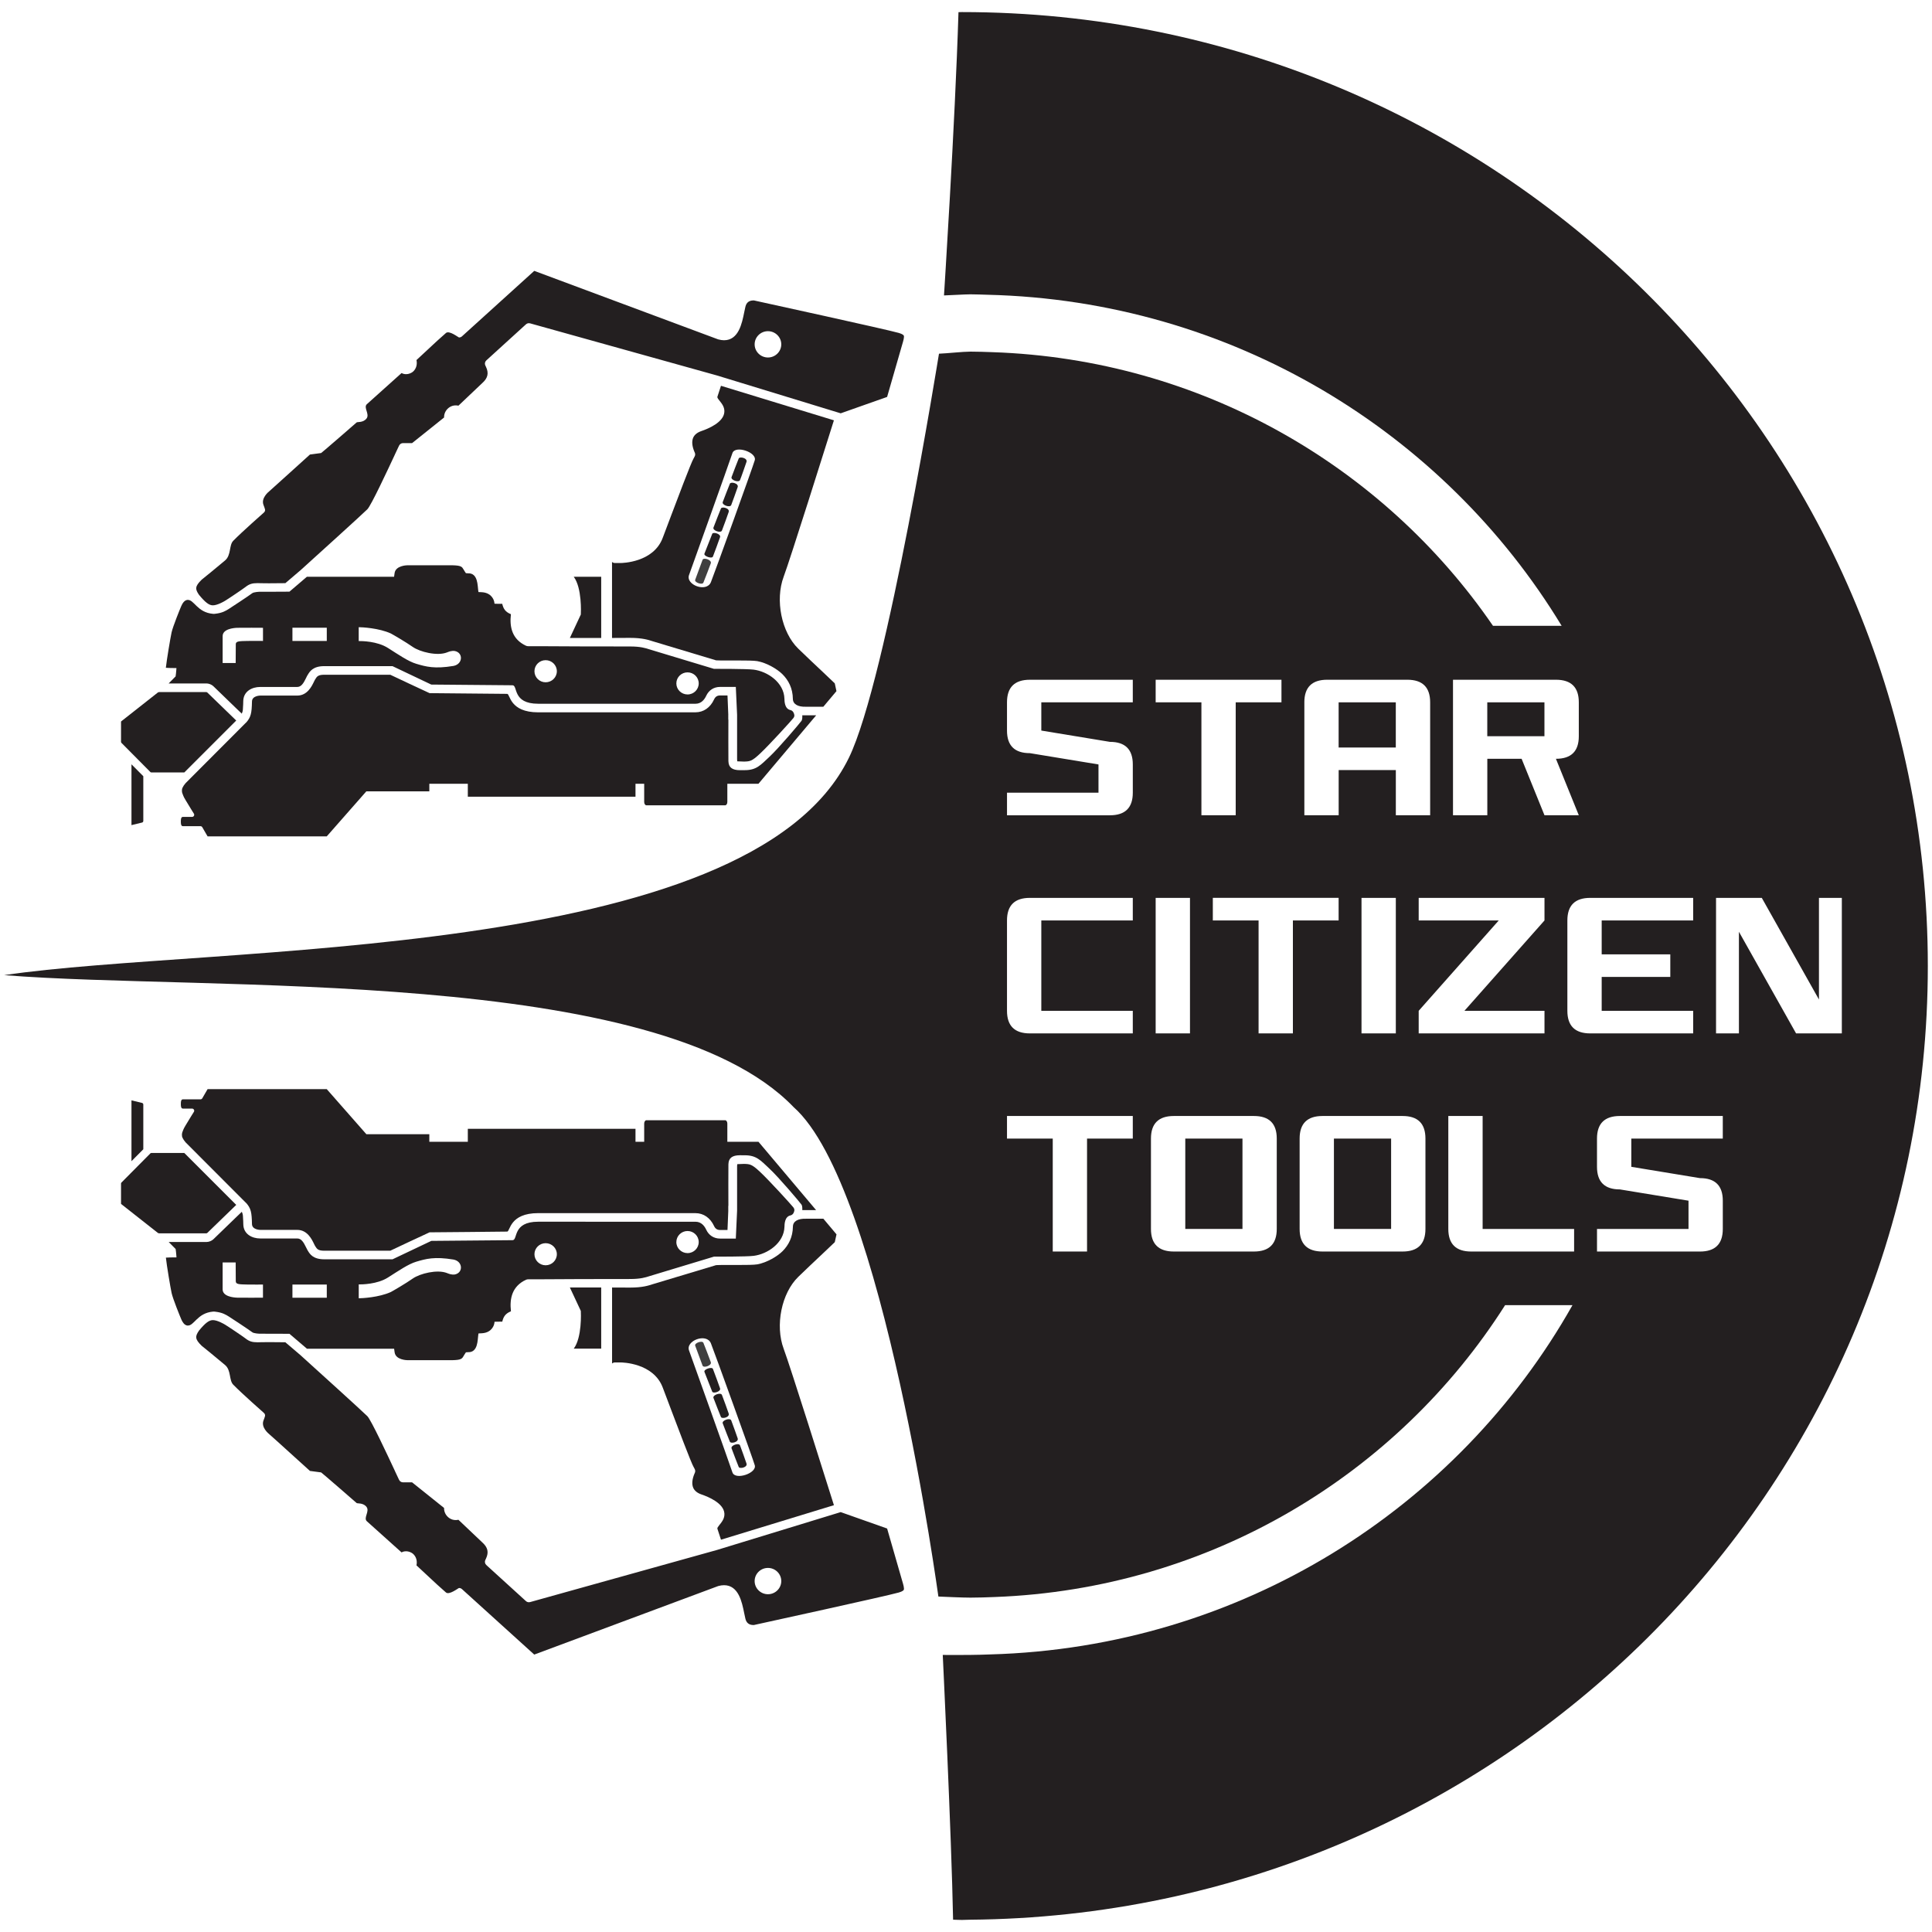 <?xml version="1.0" encoding="UTF-8"?>
<!DOCTYPE svg  PUBLIC '-//W3C//DTD SVG 1.1//EN'  'http://www.w3.org/Graphics/SVG/1.1/DTD/svg11.dtd'>
<svg enable-background="new 0 0 160 160" version="1.1" viewBox="0 0 160 160" xml:space="preserve" xmlns="http://www.w3.org/2000/svg">
				<path d="m13.177 57.315c-0.025 1e-3 -0.086 0.022-0.106 0.036l-3.036 2.391c-4e-3 5e-3 -0.01 0.013-0.012 0.021v1.688c2e-3 0.011 0.018 0.048 0.026 0.061l2.417 2.437c8e-3 5e-3 0.04 0.018 0.056 0.021h2.742l4.3-4.298-2.407-2.333c-8e-3 -6e-3 -0.044-0.019-0.061-0.023h-3.919z" fill="#231F20"/>
				<path d="m12.073 59.818c-0.411 0-0.743 0.331-0.743 0.733 0 0.406 0.332 0.734 0.743 0.734 0.407 0 0.74-0.329 0.74-0.734 0-0.402-0.333-0.733-0.74-0.733z" fill="#231F20"/>
				<path d="m47.515 47.766c0.695 0.93 0.593 3.004 0.587 3.093l-2e-3 0.035-0.907 1.941 2.596-2e-3v-5.067h-2.274z" fill="#231F20"/>
				<path d="m69.136 56.606c-6e-3 -0.01-0.017-0.023-0.022-0.031-0.115-0.118-0.51-0.49-1.01-0.96-0.606-0.57-1.359-1.277-1.995-1.896-1.389-1.35-1.931-4.024-1.209-5.959 0.544-1.456 3.466-10.742 4.161-12.951l-9.353-2.859-0.294 0.9-4e-3 9e-3c-0.015 0.066 0.03 0.138 0.189 0.34l0.024 0.028c0.165 0.213 0.395 0.499 0.364 0.898-0.061 0.858-1.349 1.385-1.9 1.573-0.341 0.117-0.568 0.301-0.678 0.543-0.133 0.303-0.099 0.711 0.105 1.188l0.029 0.065c0.041 0.096 0.037 0.207-0.012 0.299l-0.07 0.138c-6e-3 7e-3 -0.012 0.018-0.017 0.027-0.191 0.296-1.415 3.551-1.878 4.776-0.125 0.339-0.246 0.653-0.352 0.934-0.121 0.312-0.245 0.637-0.324 0.856-0.762 2.078-3.396 2.103-3.506 2.103h-0.459c-0.091 0-0.174-0.034-0.24-0.089v6.295s1.423-7e-3 1.494-7e-3c1.012 0 1.52 0.166 1.854 0.275 0.02 8e-3 5.268 1.585 5.268 1.585 0.717 0.041 2.87-0.03 3.414 0.066 0.801 0.144 1.669 0.67 2.087 1.088 0.502 0.504 0.847 1.158 0.86 2.04 8e-3 0.442 0.422 0.669 1.079 0.649h1.444l1.086-1.292-0.135-0.631zm-10.261-8.396c-0.353 0.889-2.135 0.222-1.805-0.609 0 0 3.347-9.336 3.584-10.071 0.225-0.694 2.085-0.06 1.845 0.609-0.12 0.445-3.3 9.256-3.624 10.071z" fill="#231F20"/>
					<path d="m58.185 46.357s-0.528 1.417-0.613 1.661c-0.076 0.219 0.599 0.456 0.682 0.226 0.089-0.208 0.576-1.484 0.613-1.597 0.094-0.274-0.585-0.504-0.682-0.29z" fill="#3F3F3F"/>
					<path d="m58.983 44.211s-0.556 1.396-0.645 1.639c-0.077 0.208 0.629 0.454 0.705 0.238 0.091-0.211 0.547-1.485 0.585-1.594 0.109-0.279-0.576-0.468-0.645-0.283z" fill="#231F20"/>
					<path d="m59.693 42.142s-0.524 1.307-0.608 1.551c-0.081 0.244 0.616 0.489 0.705 0.239 0.091-0.208 0.51-1.396 0.548-1.505 0.157-0.344-0.601-0.523-0.645-0.285z" fill="#231F20"/>
					<path d="m60.435 40.085s-0.5 1.255-0.583 1.497c-0.083 0.245 0.615 0.491 0.707 0.239 0.087-0.207 0.484-1.344 0.522-1.452 0.158-0.343-0.6-0.521-0.646-0.284z" fill="#231F20"/>
					<path d="m61.167 37.997s-0.502 1.27-0.583 1.515c-0.084 0.245 0.613 0.489 0.704 0.237 0.089-0.206 0.487-1.36 0.525-1.472 0.155-0.34-0.601-0.518-0.646-0.28z" fill="#231F20"/>
				<path d="m74.844 27.787c-0.018-0.029-0.09-0.122-0.409-0.215-1.021-0.293-11.378-2.555-11.995-2.691-0.01 0-0.02-1e-3 -0.032-1e-3 -0.373 0-0.593 0.17-0.677 0.526-0.034 0.145-0.066 0.3-0.101 0.468-0.184 0.916-0.466 2.304-1.67 2.304-0.152 0-0.312-0.026-0.474-0.071l-0.025-7e-3 -15.216-5.668-5.987 5.423c-0.066 0.06-0.151 0.092-0.242 0.092-0.056 0-0.813-0.612-1.086-0.368-0.413 0.368-0.716 0.638-0.724 0.646l-1.714 1.593c0.073 0.36-0.016 0.691-0.254 0.929-0.182 0.181-0.616 0.353-0.983 0.148l-2.881 2.586c-0.284 0.282 0.258 0.813-0.018 1.177-0.276 0.36-0.761 0.271-0.816 0.322 0 0-2.899 2.525-2.945 2.538l-0.926 0.124c-0.311 0.272-3.058 2.779-3.32 2.998-0.145 0.118-0.728 0.608-0.534 1.16 0.109 0.319 0.232 0.476 0.031 0.655 0 0-1.795 1.58-2.532 2.333-0.357 0.37-0.159 1.187-0.672 1.623-0.601 0.506-1.779 1.473-1.94 1.595-0.575 0.559-0.545 0.786-0.218 1.259 0.5 0.606 0.82 0.866 1.145 0.866 0.379 0 0.938-0.333 0.986-0.362 0.233-0.133 1.512-0.998 1.713-1.154 0.309-0.245 0.551-0.323 1.006-0.323 0.073 0 0.157 3e-3 0.252 7e-3 0.138 5e-3 0.367 7e-3 0.68 7e-3 0.512 0 1.114-7e-3 1.366-0.011l1.301-1.11 0.042-0.04c1.159-1.048 4.974-4.501 5.447-4.968 0.31-0.308 1.675-3.238 2.26-4.488l0.044-0.098c0.101-0.214 0.193-0.411 0.276-0.586l0.048-0.1c0.059-0.126 0.186-0.209 0.325-0.209h0.752l2.65-2.12c0-0.039 0-0.082 4e-3 -0.124 0.03-0.296 0.195-0.561 0.449-0.729 0.157-0.1 0.327-0.151 0.507-0.151 0.078 0 0.152 8e-3 0.228 0.025l1.97-1.869c0.468-0.416 0.56-0.822 0.312-1.349l-0.057-0.119c-0.064-0.14-0.032-0.307 0.084-0.411l0.097-0.089c1.734-1.579 3.115-2.835 3.115-2.835l0.074-0.066c0.066-0.061 0.153-0.093 0.244-0.093 0.034 0 0.066 4e-3 0.099 0.013l15.47 4.315 10.251 3.135 3.843-1.358c0.332-1.152 1.054-3.673 1.231-4.273l0.021-0.072c0.083-0.278 0.188-0.625 0.125-0.739zm-11.245 1.819c-0.608 0-1.103-0.489-1.103-1.09 0-0.598 0.494-1.089 1.103-1.089 0.607 0 1.103 0.491 1.103 1.089 0 0.601-0.495 1.09-1.103 1.09z" fill="#231F20"/>
				<path d="m10.887 68.333l0.894-0.217c0.087-0.037 0.087-0.112 0.087-0.159v-3.675l-0.98-0.985v5.036z" fill="#231F20"/>
				<path d="m65.454 58.804c-0.483-0.109-0.485-0.741-0.491-0.937-0.038-1.353-1.405-2.267-2.553-2.411-0.588-0.075-3.263-0.064-3.287-0.066l-3.879-1.171c-0.012-5e-3 -1.427-0.429-1.489-0.451-0.282-0.092-0.706-0.23-1.572-0.23-0.066 0-2.941 1e-3 -4.103-6e-3 0 0-2.534-0.017-3.485-0.017 0 0-0.798 2e-3 -0.822 2e-3 -0.083 0-0.155-0.013-0.212-0.039-1.149-0.535-1.373-1.538-1.25-2.613-0.485-0.197-0.627-0.477-0.718-0.858-0.129 7e-3 -0.639-0.01-0.639-0.01l-0.026-0.165c-6e-3 -0.028-0.137-0.728-1.008-0.787l-0.296-0.014-0.021-0.143c-0.057-0.356-8e-3 -1.439-0.835-1.408l-0.185-0.013-0.097-0.146c-0.035-0.055-0.065-0.108-0.096-0.159-0.127-0.218-0.189-0.328-0.891-0.347-0.04-1e-3 -0.256-1e-3 -1.057-1e-3 -0.989 0-2.719 1e-3 -2.719 1e-3 -0.01 0-0.952 0.012-1.044 0.643l-0.043 0.306h-7.219l-1.447 1.235s-2.271 0.014-2.423 7e-3c-0.081-2e-3 -0.532 0.022-0.659 0.122-0.236 0.187-1.903 1.28-1.945 1.304-0.235 0.147-0.528 0.33-1.097 0.394-0.064 7e-3 -0.129 0.017-0.191 0.011-1.343-0.11-1.578-1.214-2.141-1.155-0.248 0.026-0.407 0.291-0.5 0.505-0.095 0.214-0.699 1.702-0.805 2.187-0.097 0.451-0.4 2.25-0.474 2.929 0.18 0.013 0.409 0.022 0.665 0.022h0.212l-0.014 0.19c-0.015 0.208-0.039 0.389-0.041 0.391l-0.014 0.111-0.576 0.583h3.137c0.191 0 0.423 0.092 0.562 0.225l1.857 1.797 0.5 0.48c0.042-0.091 0.084-0.212 0.092-0.358 3e-3 -0.065 5e-3 -0.123 9e-3 -0.175 0.01-0.155 0.02-0.268 0.021-0.49 7e-3 -0.819 0.712-1.188 1.405-1.188h3.063c0.316 0 0.51-0.271 0.735-0.744 0.04-0.085 0.075-0.162 0.113-0.222l0.032-0.05c0.161-0.268 0.429-0.708 1.354-0.708h5.658l3.211 1.526c0.797 8e-3 6.398 0.058 6.728 0.058 0.461 0-0.039 1.53 2.124 1.53l13.032 1e-3c0.48 0 0.744-0.357 0.883-0.654 0.216-0.47 0.634-0.74 1.149-0.74h1.305l0.106 2.308v3.672c4e-3 0.072 6e-3 0.159 0.018 0.182 1e-3 0 0.557 0.021 0.557 0.021 0.492-0.016 0.642-0.022 1.32-0.656 0.772-0.72 2.627-2.762 2.766-2.947 0.066-0.086 0.093-0.174 0.077-0.26-0.019-0.129-0.097-0.354-0.327-0.404zm-43.675-5.724s-0.866-0.01-1.273 0c-0.684 0.014-0.979 0.014-0.979 0.267 0 0.251-9e-3 1.561-9e-3 1.561h-1.08v-2.222c-2e-3 -0.593 0.881-0.683 1.211-0.694 0.331-0.013 2.131 0 2.131 0v1.088zm5.284 0h-2.845v-1.094h2.845v1.094zm10.492 2.069c-1.576 0.262-2.286 0.06-3.086-0.178-0.657-0.196-1.428-0.731-2.335-1.306-0.905-0.576-2.181-0.576-2.427-0.576v-1.148c0.266 0 1.675 0.069 2.661 0.521 0.229 0.122 1.219 0.698 1.817 1.115 0.6 0.417 2.021 0.768 2.824 0.457 0.149-0.057 0.367-0.158 0.653-0.121 0.717 0.14 0.677 1.087-0.107 1.236zm7.632 1.355c-0.51 0-0.926-0.41-0.926-0.914 0-0.507 0.416-0.917 0.926-0.917 0.512 0 0.929 0.41 0.929 0.917 0 0.504-0.417 0.914-0.929 0.914zm11.752 1.008c-0.51 0-0.927-0.41-0.927-0.916s0.417-0.914 0.927-0.914c0.512 0 0.926 0.408 0.926 0.914s-0.414 0.916-0.926 0.916z" fill="#231F20"/>
				<path d="m35.543 57.672" fill="#F47621"/>
				<path d="m38.016 27.946" fill="#3F3F3F"/>
		<path d="m67.589 59.243l-4.776 5.664h-2.578v1.507c0 0.152-0.082 0.278-0.18 0.278h-6.526c-0.098 0-0.18-0.126-0.18-0.278v-1.507h-0.72v1.073h-13.886v-1.073h-3.188v0.627h-5.215l-3.279 3.73h-9.87c-0.014-0.025-0.439-0.758-0.439-0.758-0.032-0.054-0.089-0.086-0.151-0.086h-1.443c-0.064 0-0.181 0-0.181-0.355v-0.056c0-0.356 0.116-0.356 0.181-0.356h0.746c0.064 0 0.125-0.034 0.157-0.09s0.03-0.124-4e-3 -0.179l-0.222-0.356c-0.464-0.756-0.57-0.943-0.591-0.986-0.028-0.058-0.117-0.251-0.157-0.386-0.026-0.091-0.028-0.183-0.01-0.31 0-3e-3 0.044-0.206 0.296-0.492 0.061-0.069 4.889-4.893 5.01-5.021l-4e-3 0.014c0.405-0.458 0.468-0.785 0.489-1.755 7e-3 -0.481 0.678-0.487 0.686-0.487h3.063c0.834 0 1.207-0.779 1.387-1.156 0.03-0.059 0.059-0.12 0.074-0.146 0.011-0.021 0.026-0.04 0.04-0.066 0.123-0.2 0.218-0.358 0.734-0.358h5.469s3.224 1.524 3.254 1.524c0 0 6.365 0.053 6.433 0.06 0.245 0.026 0.197 1.529 2.565 1.529l13.026-2e-3c0.665 0 1.226-0.39 1.538-1.069 0.103-0.223 0.262-0.326 0.496-0.326h0.615l0.066 1.592c-2e-3 8e-3 -2e-3 0.015-2e-3 0.02v0.358c0 0.019 4e-3 0.039 0.01 0.056-2e-3 0.443-8e-3 3.132 2e-3 3.424l2e-3 0.011c0.015 0.495 0.316 0.727 0.953 0.727h0.037c0.023-1e-3 0.186-2e-3 0.279-2e-3h0.085c0.968 0 1.305-0.418 2.046-1.11 0.788-0.738 2.511-2.778 2.654-2.979 0.063-0.09 0.07-0.31 0.061-0.452h1.148z" fill="#231F20"/>
				<path d="m13.177 102.14c-0.025-2e-3 -0.086-0.021-0.106-0.037l-3.036-2.391c-4e-3 -4e-3 -0.01-0.012-0.012-0.021v-1.688c2e-3 -0.01 0.018-0.047 0.026-0.061l2.417-2.436c8e-3 -6e-3 0.04-0.018 0.056-0.021h2.742l4.3 4.299-2.407 2.332c-8e-3 6e-3 -0.044 0.02-0.061 0.023h-3.919z" fill="#231F20"/>
				<path d="m12.073 99.641c-0.411 0-0.743-0.33-0.743-0.732 0-0.406 0.332-0.734 0.743-0.734 0.407 0 0.74 0.328 0.74 0.734 0 0.402-0.333 0.732-0.74 0.732z" fill="#231F20"/>
				<path d="m47.515 111.69c0.695-0.93 0.593-3.004 0.587-3.094l-2e-3 -0.033-0.907-1.941h2.596v5.068h-2.274z" fill="#231F20"/>
				<path d="m68.189 100.93h-1.444c-0.657-0.02-1.071 0.207-1.079 0.648-0.014 0.883-0.358 1.537-0.86 2.041-0.418 0.418-1.286 0.943-2.087 1.088-0.544 0.096-2.697 0.025-3.414 0.066 0 0-5.248 1.576-5.268 1.584-0.335 0.111-0.843 0.275-1.854 0.275-0.071 0-1.494-6e-3 -1.494-6e-3v6.293c0.066-0.055 0.149-0.088 0.24-0.088h0.459c0.109 0 2.744 0.025 3.506 2.104 0.079 0.219 0.203 0.543 0.324 0.855 0.105 0.281 0.227 0.596 0.352 0.934 0.463 1.225 1.687 4.48 1.878 4.777 5e-3 8e-3 0.011 0.02 0.017 0.027l0.07 0.137c0.049 0.094 0.053 0.205 0.012 0.301l-0.029 0.064c-0.204 0.477-0.238 0.885-0.105 1.188 0.109 0.244 0.337 0.428 0.678 0.545 0.552 0.188 1.84 0.715 1.9 1.572 0.03 0.398-0.199 0.686-0.364 0.898l-0.027 0.029c-0.159 0.203-0.204 0.273-0.189 0.34l4e-3 0.01 0.294 0.9 9.353-2.859c-0.695-2.209-3.617-11.494-4.161-12.951-0.722-1.936-0.18-4.609 1.209-5.959 0.636-0.619 1.389-1.326 1.995-1.896 0.5-0.469 0.895-0.842 1.01-0.959 6e-3 -8e-3 0.017-0.021 0.022-0.031l0.139-0.633-1.087-1.294zm-7.535 21.002c-0.237-0.736-3.584-10.072-3.584-10.072-0.33-0.83 1.452-1.498 1.805-0.609 0.324 0.816 3.505 9.627 3.624 10.072 0.24 0.667-1.621 1.302-1.845 0.609z" fill="#231F20"/>
					<path d="m58.185 113.1s-0.528-1.416-0.613-1.66c-0.076-0.219 0.599-0.455 0.682-0.227 0.089 0.209 0.576 1.484 0.613 1.598 0.094 0.273-0.585 0.503-0.682 0.289z" fill="#3F3F3F"/>
					<path d="m58.983 115.25s-0.556-1.396-0.645-1.639c-0.077-0.209 0.629-0.453 0.705-0.238 0.091 0.211 0.547 1.484 0.585 1.594 0.109 0.279-0.576 0.469-0.645 0.283z" fill="#231F20"/>
					<path d="m59.693 117.32s-0.524-1.307-0.608-1.551c-0.081-0.244 0.616-0.49 0.705-0.24 0.091 0.209 0.51 1.396 0.548 1.506 0.157 0.344-0.601 0.522-0.645 0.285z" fill="#231F20"/>
					<path d="m60.435 119.37s-0.5-1.254-0.583-1.496c-0.083-0.246 0.615-0.49 0.707-0.238 0.087 0.207 0.484 1.344 0.522 1.451 0.158 0.344-0.6 0.521-0.646 0.283z" fill="#231F20"/>
					<path d="m61.167 121.46s-0.502-1.27-0.583-1.516c-0.084-0.244 0.613-0.488 0.704-0.238 0.089 0.207 0.487 1.361 0.525 1.473 0.155 0.339-0.601 0.517-0.646 0.281z" fill="#231F20"/>
				<path d="m74.719 130.93l-0.021-0.072c-0.178-0.6-0.899-3.121-1.231-4.273l-3.843-1.359-10.251 3.137-15.47 4.314c-0.032 0.01-0.064 0.014-0.099 0.014-0.091 0-0.178-0.031-0.244-0.092l-0.074-0.066s-1.381-1.258-3.115-2.836l-0.097-0.09c-0.116-0.104-0.148-0.27-0.084-0.41l0.056-0.117c0.248-0.527 0.156-0.934-0.312-1.35l-1.97-1.869c-0.075 0.018-0.149 0.025-0.228 0.025-0.18 0-0.35-0.051-0.507-0.152-0.254-0.168-0.419-0.432-0.449-0.729-4e-3 -0.043-4e-3 -0.086-4e-3 -0.123l-2.65-2.121h-0.752c-0.14 0-0.267-0.082-0.325-0.209l-0.048-0.1c-0.083-0.176-0.176-0.373-0.276-0.586l-0.044-0.1c-0.585-1.25-1.95-4.18-2.26-4.486-0.474-0.467-4.288-3.922-5.447-4.969l-0.042-0.041-1.301-1.109c-0.252-4e-3 -0.854-0.012-1.366-0.012-0.313 0-0.542 2e-3 -0.68 8e-3 -0.095 4e-3 -0.179 6e-3 -0.252 6e-3 -0.455 0-0.697-0.078-1.006-0.322-0.201-0.156-1.479-1.021-1.713-1.154-0.049-0.029-0.607-0.361-0.986-0.361-0.324 0-0.645 0.26-1.145 0.865-0.327 0.475-0.357 0.701 0.218 1.26 0.161 0.123 1.34 1.09 1.94 1.596 0.513 0.436 0.314 1.254 0.672 1.623 0.737 0.754 2.532 2.334 2.532 2.334 0.201 0.18 0.078 0.336-0.031 0.654-0.193 0.553 0.39 1.041 0.534 1.16 0.263 0.219 3.01 2.725 3.32 2.998l0.926 0.123c0.046 0.014 2.945 2.539 2.945 2.539 0.056 0.049 0.54-0.039 0.816 0.32 0.275 0.365-0.267 0.895 0.018 1.178l2.881 2.586c0.367-0.205 0.802-0.033 0.983 0.148 0.238 0.236 0.327 0.568 0.254 0.928l1.714 1.594c8e-3 8e-3 0.311 0.279 0.724 0.646 0.272 0.244 1.03-0.367 1.086-0.367 0.091 0 0.176 0.031 0.242 0.092l5.987 5.422 15.216-5.668 0.025-8e-3c0.162-0.045 0.321-0.07 0.474-0.07 1.204 0 1.486 1.389 1.67 2.305 0.034 0.168 0.066 0.322 0.101 0.467 0.084 0.355 0.304 0.527 0.677 0.527 0.013 0 0.022-2e-3 0.032-2e-3 0.617-0.137 10.974-2.398 11.995-2.691 0.319-0.092 0.392-0.186 0.409-0.215 0.064-0.115-0.041-0.463-0.124-0.74zm-11.12 1.097c-0.608 0-1.103-0.49-1.103-1.088 0-0.602 0.494-1.09 1.103-1.09 0.607 0 1.103 0.488 1.103 1.09 0 0.598-0.495 1.088-1.103 1.088z" fill="#231F20"/>
				<path d="m10.887 91.127l0.894 0.217c0.087 0.037 0.087 0.113 0.087 0.158v3.676l-0.98 0.986v-5.037z" fill="#231F20"/>
				<path d="m65.704 99.992c-0.139-0.186-1.993-2.227-2.766-2.947-0.679-0.635-0.828-0.641-1.32-0.656 0 0-0.556 0.021-0.557 0.021-0.012 0.021-0.014 0.109-0.018 0.182v3.672l-0.106 2.309h-1.305c-0.516 0-0.934-0.271-1.149-0.74-0.139-0.297-0.402-0.654-0.883-0.654l-13.028-2e-3c-2.163 0-1.663 1.529-2.124 1.529-0.329 0-5.931 0.051-6.728 0.059l-3.211 1.525h-5.658c-0.926 0-1.193-0.439-1.354-0.707l-0.032-0.051c-0.038-0.061-0.073-0.137-0.113-0.223-0.226-0.473-0.419-0.744-0.735-0.744h-3.063c-0.693 0-1.398-0.369-1.405-1.188-2e-3 -0.223-0.012-0.334-0.021-0.49-4e-3 -0.053-6e-3 -0.109-9e-3 -0.176-8e-3 -0.145-0.05-0.266-0.092-0.357l-0.5 0.48-1.857 1.797c-0.139 0.133-0.37 0.225-0.562 0.225h-3.138l0.576 0.582 0.014 0.111c2e-3 2e-3 0.026 0.184 0.041 0.391l0.014 0.191h-0.212c-0.256 0-0.485 0.01-0.665 0.021 0.073 0.68 0.377 2.479 0.474 2.93 0.105 0.484 0.71 1.973 0.805 2.188 0.093 0.215 0.252 0.479 0.5 0.506 0.563 0.059 0.798-1.045 2.141-1.156 0.063-6e-3 0.127 4e-3 0.191 0.012 0.568 0.064 0.861 0.248 1.097 0.395 0.042 0.023 1.709 1.117 1.945 1.303 0.127 0.102 0.578 0.125 0.659 0.123 0.151-8e-3 2.423 8e-3 2.423 8e-3l1.447 1.234h7.219l0.043 0.305c0.092 0.633 1.034 0.643 1.044 0.643 0 0 1.729 2e-3 2.719 2e-3 0.801 0 1.017 0 1.057-2e-3 0.701-0.018 0.764-0.127 0.891-0.346 0.03-0.051 0.061-0.104 0.096-0.158l0.097-0.146 0.185-0.012c0.827 0.031 0.778-1.053 0.835-1.408l0.021-0.143 0.296-0.016c0.871-0.059 1.002-0.758 1.008-0.785l0.026-0.166s0.51-0.016 0.639-0.01c0.091-0.381 0.232-0.66 0.718-0.857-0.123-1.076 0.101-2.078 1.25-2.613 0.057-0.025 0.129-0.039 0.212-0.039 0.024 0 0.822 2e-3 0.822 2e-3 0.951 0 3.485-0.018 3.485-0.018 1.161-6e-3 4.036-6e-3 4.103-6e-3 0.866 0 1.29-0.137 1.572-0.229 0.063-0.023 1.478-0.447 1.489-0.451l3.879-1.172c0.024-2e-3 2.699 0.01 3.287-0.066 1.147-0.143 2.515-1.057 2.553-2.41 6e-3 -0.195 8e-3 -0.828 0.491-0.938 0.23-0.049 0.309-0.273 0.327-0.402 0.012-0.088-0.014-0.176-0.08-0.262zm-43.925 7.475s-1.8 0.014-2.131 0c-0.33-0.01-1.213-0.1-1.211-0.693v-2.223h1.08s9e-3 1.311 9e-3 1.561c0 0.254 0.296 0.254 0.979 0.268 0.407 0.01 1.273 0 1.273 0v1.087zm5.284 6e-3h-2.845v-1.094h2.845v1.094zm10.601-1.926c-0.286 0.037-0.504-0.064-0.653-0.121-0.804-0.313-2.225 0.039-2.824 0.455-0.599 0.418-1.588 0.994-1.817 1.117-0.986 0.451-2.396 0.52-2.661 0.52v-1.148c0.246 0 1.521 0 2.427-0.576 0.907-0.574 1.678-1.109 2.335-1.305 0.8-0.238 1.51-0.439 3.086-0.178 0.782 0.148 0.822 1.095 0.107 1.236zm7.523-0.762c-0.51 0-0.926-0.41-0.926-0.916 0-0.504 0.416-0.914 0.926-0.914 0.512 0 0.929 0.41 0.929 0.914 0 0.506-0.417 0.916-0.929 0.916zm11.752-1.008c-0.51 0-0.927-0.408-0.927-0.914s0.417-0.916 0.927-0.916c0.512 0 0.926 0.41 0.926 0.916s-0.414 0.914-0.926 0.914z" fill="#231F20"/>
				<path d="m35.543 101.79" fill="#F47621"/>
				<path d="m38.016 131.51" fill="#3F3F3F"/>
		<path d="m67.589 100.22l-4.776-5.664h-2.578v-1.508c0-0.15-0.082-0.275-0.18-0.275h-6.526c-0.098 0-0.18 0.125-0.18 0.275v1.508h-0.72v-1.074h-13.886v1.074h-3.188v-0.627h-5.215l-3.279-3.73h-9.87c-0.014 0.025-0.439 0.758-0.439 0.758-0.032 0.053-0.089 0.086-0.151 0.086h-1.443c-0.064 0-0.181 0-0.181 0.355v0.055c0 0.355 0.116 0.355 0.181 0.355h0.746c0.064 0 0.125 0.035 0.157 0.092 0.032 0.055 0.03 0.123-4e-3 0.178l-0.222 0.355c-0.464 0.756-0.57 0.943-0.591 0.986-0.028 0.059-0.117 0.25-0.157 0.387-0.026 0.09-0.028 0.182-0.01 0.309 0 4e-3 0.044 0.205 0.296 0.492 0.061 0.07 4.889 4.893 5.01 5.021l-4e-3 -0.014c0.405 0.457 0.468 0.783 0.489 1.754 7e-3 0.482 0.678 0.486 0.686 0.486h3.063c0.834 0 1.207 0.779 1.387 1.156 0.03 0.059 0.059 0.121 0.074 0.146 0.011 0.021 0.026 0.039 0.04 0.066 0.123 0.199 0.218 0.357 0.734 0.357h5.469s3.224-1.523 3.254-1.523c0 0 6.365-0.053 6.433-0.061 0.245-0.025 0.197-1.529 2.565-1.529l13.026 2e-3c0.665 0 1.226 0.391 1.538 1.07 0.103 0.221 0.262 0.324 0.496 0.324h0.615l0.066-1.592c-2e-3 -8e-3 -2e-3 -0.014-2e-3 -0.02v-0.357c0-0.02 4e-3 -0.039 0.01-0.057-2e-3 -0.443-8e-3 -3.133 2e-3 -3.424l2e-3 -0.012c0.015-0.494 0.316-0.727 0.953-0.727h0.037c0.023 2e-3 0.186 2e-3 0.279 2e-3h0.085c0.968 0 1.305 0.418 2.046 1.111 0.788 0.736 2.511 2.777 2.654 2.979 0.063 0.09 0.07 0.309 0.061 0.451h1.148z" fill="#231F20"/>
	<g fill="#231F20">
		<rect x="110.86" y="58.164" width="4.734" height="3.742"/>
		<rect x="123.17" y="58.164" width="4.734" height="2.806"/>
		<rect x="110.47" y="94.293" width="4.736" height="7.482"/>
		<rect x="98.16" y="94.293" width="4.736" height="7.482"/>
		<path d="m79.655 1c-0.094 0-0.186 7e-3 -0.278 7e-3 -0.283 9.3-1.212 23.615-1.199 23.459 0.49-0.012 1.7-0.091 2.193-0.091 0.478 0 0.948 0.024 1.422 0.036 20.213 0.489 37.801 11.361 47.535 27.415h-5.686c-9.07-13.226-24.191-22.075-41.447-22.661-0.607-0.021-1.212-0.045-1.825-0.045-0.628 0-1.983 0.15-2.606 0.171 0.019-0.203-4.291 26.955-7.461 33.462-8.283 17.003-52.749 15.449-69.957 18.003 16.746 1.359 54.112-0.792 65.379 10.932 7.434 6.563 12.018 40.861 11.989 40.531 0.684 0.027 1.966 0.09 2.656 0.09 0.674 0 1.342-0.025 2.01-0.051 17.83-0.666 33.363-10.154 42.266-24.17h5.58c-9.492 16.828-27.467 28.346-48.223 28.924-0.545 0.016-1.085 0.041-1.633 0.041-0.563 0-1.734 0.016-2.295 0-3e-3 -0.043 0.723 14.939 0.856 21.928 0.242 4e-3 0.479 0.02 0.722 0.02h1e-3c0.032 0 0.064-2e-3 0.098-2e-3 0.191-4e-3 0.382-0.014 0.574-0.016 43.873-0.359 79.328-35.574 79.328-78.982 0-43.632-35.816-79.001-79.999-79.001zm40.677 55.293h8.523c1.264 0 1.895 0.624 1.895 1.871v2.806c0 1.248-0.631 1.87-1.895 1.87l1.895 4.677h-2.842l-1.895-4.677h-2.84v4.677h-2.842v-11.224zm7.576 27.418v1.871h-10.418v-1.871l6.629-7.482h-6.629v-1.871h10.418v1.871l-6.629 7.482h6.629zm-19.888-25.547c0-1.247 0.631-1.871 1.895-1.871h6.629c1.264 0 1.895 0.624 1.895 1.871v9.353h-2.842v-3.742h-4.734v3.742h-2.842v-9.353zm7.576 16.194v11.224h-2.842v-11.224h2.842zm-19.889-18.065h10.418v1.871h-3.789v9.353h-2.84v-9.353h-3.789v-1.871zm0 18.065h2.842v11.224h-2.842v-11.224zm-1.894 19.935h-3.789v9.354h-2.84v-9.354h-3.789v-1.871h10.418v1.871zm0-18.064h-7.576v7.482h7.576v1.871h-8.523c-1.264 0-1.895-0.625-1.895-1.871v-7.482c0-1.247 0.631-1.871 1.895-1.871h8.523v1.871zm0-18.065h-7.576v2.338l5.682 0.936c1.264 0 1.895 0.624 1.895 1.87v2.339c0 1.247-0.631 1.871-1.895 1.871h-8.523v-1.871h7.576v-2.339l-5.682-0.935c-1.264 0-1.895-0.623-1.895-1.87v-2.338c0-1.247 0.631-1.871 1.895-1.871h8.523v1.87zm11.923 43.611c0 1.246-0.631 1.871-1.893 1.871h-6.631c-1.262 0-1.895-0.625-1.895-1.871v-7.482c0-1.248 0.633-1.871 1.895-1.871h6.631c1.262 0 1.893 0.623 1.893 1.871v7.482zm1.336-16.193h-2.842v-9.354h-3.789v-1.871h10.418v1.871h-3.787v9.354zm10.977 16.193c0 1.246-0.631 1.871-1.893 1.871h-6.631c-1.262 0-1.895-0.625-1.895-1.871v-7.482c0-1.248 0.633-1.871 1.895-1.871h6.631c1.262 0 1.893 0.623 1.893 1.871v7.482zm12.312 1.871h-8.523c-1.262 0-1.895-0.625-1.895-1.871v-9.354h2.842v9.354h7.576v1.871zm-0.558-19.935v-7.482c0-1.247 0.631-1.871 1.895-1.871h8.523v1.871h-7.576v2.806h5.682v1.87h-5.682v2.806h7.576v1.871h-8.523c-1.264 0-1.895-0.625-1.895-1.871zm12.871 10.582h-7.576v2.338l5.684 0.936c1.262 0 1.893 0.623 1.893 1.869v2.34c0 1.246-0.631 1.871-1.893 1.871h-8.525v-1.871h7.578v-2.34l-5.684-0.934c-1.262 0-1.895-0.625-1.895-1.871v-2.338c0-1.248 0.633-1.871 1.895-1.871h8.523v1.871zm6.07-8.711l-4.734-8.418v8.418h-1.895v-11.224h3.789l4.734 8.417v-8.417h1.895v11.224h-3.789z"/>
	</g>
</svg>

